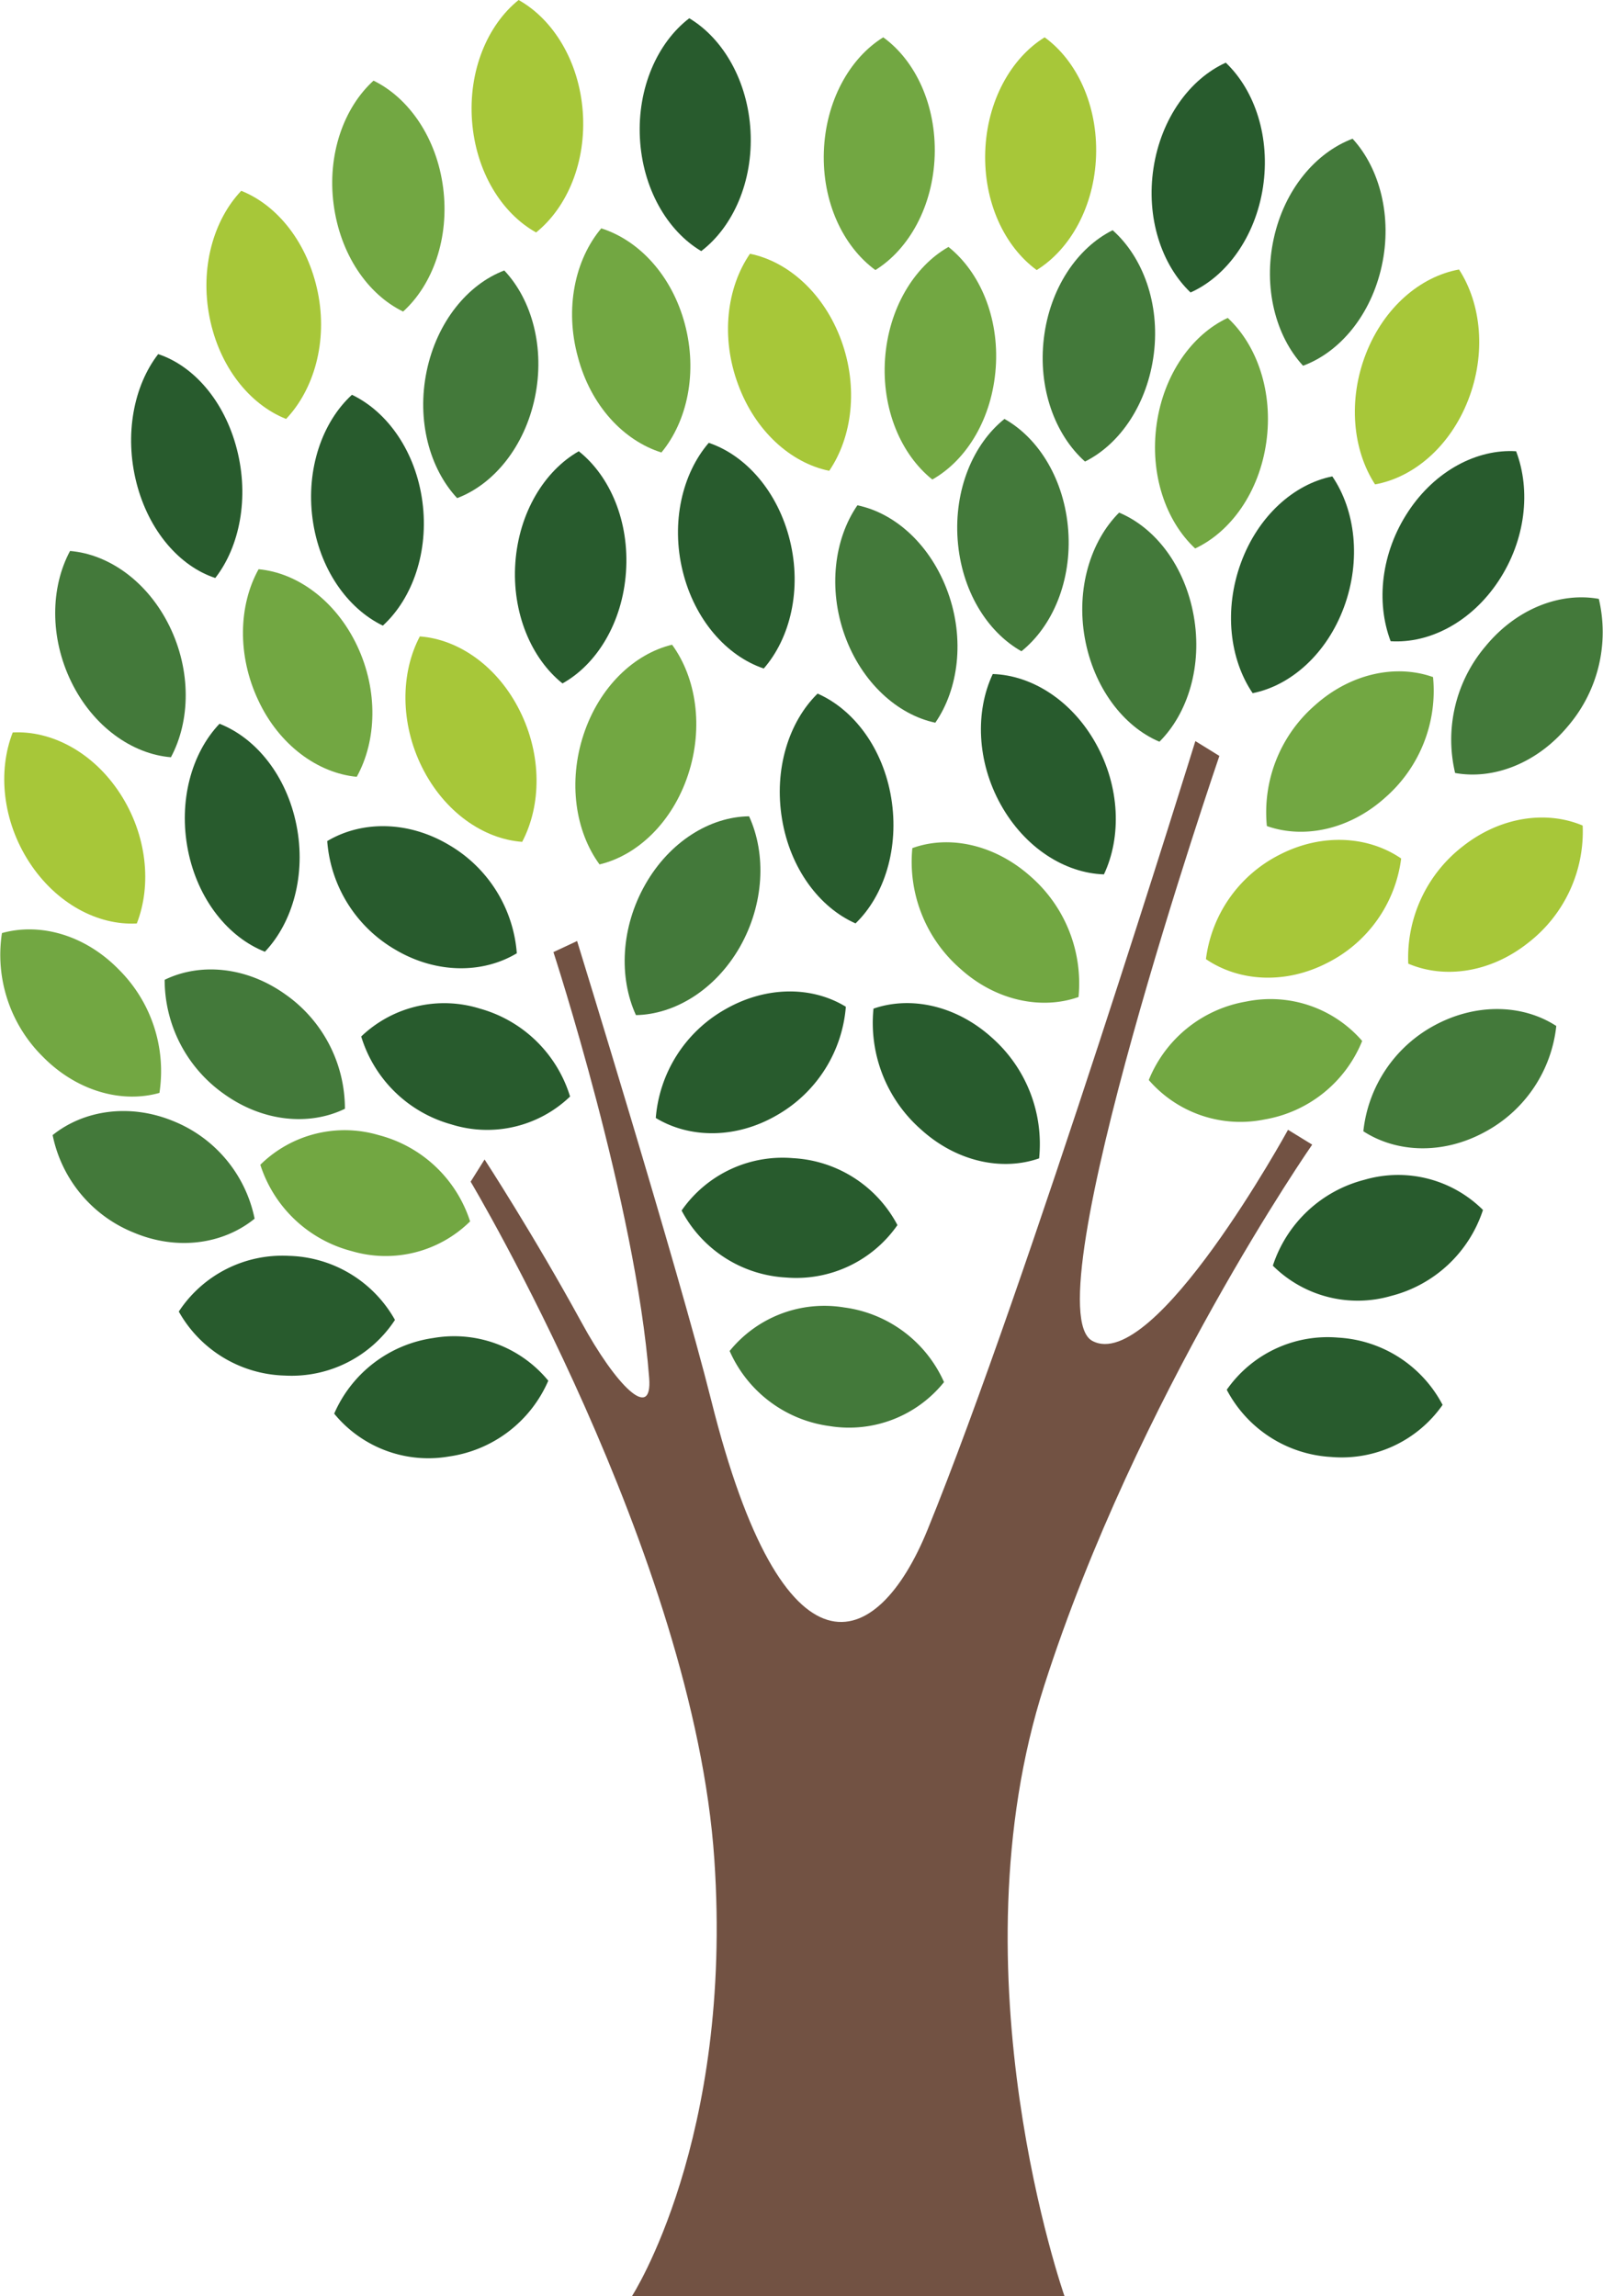 <svg xmlns="http://www.w3.org/2000/svg" id="layer_1" data-name="layer 1" viewBox="0 0 230.24 329.74">
  <defs>
    <style>
      .cls-1{fill:#285b2d}.cls-2{fill:#43793a}.cls-3{fill:#a7c739}.cls-4{fill:#72a742}
    </style>
  </defs>
  <path d="M192.2 192.08a17.67 17.67 0 0 0-16 7.49 18.07 18.07 0 0 0 15 9.65 17.68 17.68 0 0 0 16-7.48 18.08 18.08 0 0 0-15-9.66ZM196 169.41a18.73 18.73 0 0 0-13.18 12.34 17.26 17.26 0 0 0 17 4.34A18.75 18.75 0 0 0 213 173.75a17.26 17.26 0 0 0-17-4.34Z" class="cls-1"/>
  <path d="M206.08 147.22a19.61 19.61 0 0 0-10.26 15.23c4.8 3.11 11.46 3.37 17.45.1a19.62 19.62 0 0 0 10.26-15.22c-4.79-3.11-11.46-3.33-17.45-.11Z" class="cls-2"/>
  <path d="M210.08 121.55a20.21 20.21 0 0 0-7.81 16.83c5.21 2.23 11.82 1.3 17.23-3a20.19 20.19 0 0 0 7.82-16.83c-5.21-2.2-11.82-1.28-17.24 3Z" class="cls-3"/>
  <path d="M209 111c5.52 1 11.81-1.39 16.27-6.8a20.75 20.75 0 0 0 4.37-18.2c-5.53-1-11.82 1.39-16.27 6.8A20.72 20.72 0 0 0 209 111Z" class="cls-2"/>
  <path d="M202.27 73.45c-3.9 5.9-4.67 13-2.53 18.63 5.59.35 11.6-2.76 15.5-8.66s4.66-13 2.52-18.62c-5.58-.35-11.6 2.76-15.49 8.65Z" class="cls-1"/>
  <path d="M197.5 69.56c5.53-1 10.76-5.42 13.37-12.1s1.9-13.81-1.31-18.76c-5.53 1-10.77 5.42-13.37 12.09s-1.91 13.82 1.31 18.77Z" class="cls-3"/>
  <path d="M198.46 38.19c1.54-7-.26-14-4.19-18.27-5.3 2-9.78 7.29-11.32 14.33s.26 14 4.21 18.27c5.29-1.95 9.76-7.28 11.3-14.33Z" class="cls-2"/>
  <path d="M181.4 26.9c1.09-7.15-1.14-13.9-5.34-17.9-5.16 2.34-9.29 8-10.38 15.12S166.81 38 171 42c5.18-2.31 9.31-8 10.4-15.1Z" class="cls-1"/>
  <path d="M148.9 38.78c4.85-3 8.29-9.18 8.53-16.42s-2.76-13.65-7.39-17c-4.85 3-8.29 9.19-8.53 16.42s2.75 13.6 7.39 17Z" class="cls-3"/>
  <path d="M125.73 38.78c4.84-3 8.28-9.18 8.52-16.42s-2.75-13.65-7.39-17c-4.85 3-8.28 9.19-8.53 16.42s2.76 13.6 7.4 17Z" class="cls-4"/>
  <path d="M100.72 36.06c4.57-3.49 7.46-10 7.08-17.2S103.89 5.55 99 2.62c-4.57 3.5-7.46 10-7.09 17.2s3.9 13.32 8.81 16.24Z" class="cls-1"/>
  <path d="M179 143.82a18.44 18.44 0 0 0-14 11.27 17.4 17.4 0 0 0 16.65 5.66 18.46 18.46 0 0 0 14-11.27 17.41 17.41 0 0 0-16.65-5.66Z" class="cls-4"/>
  <path d="M201.25 123.28c-4.73-3.24-11.39-3.67-17.45-.55a19.54 19.54 0 0 0-10.59 15c4.74 3.23 11.39 3.66 17.45.53a19.53 19.53 0 0 0 10.59-14.98Z" class="cls-3"/>
  <path d="M205.83 97.23c-5.32-1.89-11.87-.54-17 4.08a20.36 20.36 0 0 0-6.87 17.31c5.32 1.88 11.87.53 17-4.09a20.36 20.36 0 0 0 6.87-17.3Z" class="cls-4"/>
  <path d="M149.25 166.34a20.38 20.38 0 0 0-6.79-17.34c-5.15-4.65-11.69-6-17-4.16a20.37 20.37 0 0 0 6.8 17.33c5.12 4.66 11.66 6.03 16.99 4.17Z" class="cls-1"/>
  <path d="M154.91 143.17a20.38 20.38 0 0 0-6.87-17.3c-5.17-4.62-11.72-6-17-4.08a20.36 20.36 0 0 0 6.87 17.3c5.09 4.62 11.67 5.96 17 4.08Z" class="cls-4"/>
  <path d="M157.41 106.79c-3.45-6.21-9.22-9.83-14.82-10-2.54 5.38-2.3 12.57 1.16 18.77s9.21 9.82 14.81 10c2.54-5.38 2.31-12.56-1.15-18.77Z" class="cls-1"/>
  <path d="M166.53 106.51c4.11-4.1 6.19-10.93 4.93-18.05S166 75.81 160.74 73.61c-4.11 4.11-6.19 10.94-4.93 18s5.5 12.7 10.72 14.9Z" class="cls-2"/>
  <path d="M193.05 87.15c2.47-6.73 1.63-13.87-1.69-18.74-5.5 1.1-10.65 5.67-13.12 12.4s-1.63 13.86 1.68 18.73c5.51-1.1 10.66-5.67 13.13-12.39Z" class="cls-1"/>
  <path d="M106.26 136c3.51-6.17 3.82-13.36 1.33-18.78-5.6.07-11.4 3.62-14.91 9.79s-3.82 13.34-1.34 18.76c5.6-.1 11.41-3.65 14.92-9.77Z" class="cls-2"/>
  <path d="M112.32 117.6c1.17 7.12 5.37 12.71 10.56 15 4.15-4 6.3-10.86 5.13-18s-5.38-12.72-10.58-15c-4.15 4.07-6.29 10.87-5.11 18ZM89.91 82.15c.51-7.22-2.26-13.76-6.78-17.35-4.95 2.82-8.6 8.83-9.11 16s2.27 13.75 6.77 17.34c4.96-2.76 8.62-8.77 9.12-15.99Z" class="cls-1"/>
  <path d="M32.2 157.11c5.59 4 12.23 4.59 17.34 2.11A20.05 20.05 0 0 0 41 142.8c-5.59-4-12.24-4.59-17.35-2.1a20.06 20.06 0 0 0 8.55 16.41Z" class="cls-2"/>
  <path d="M27 122.11c1.41 7.08 5.79 12.49 11.05 14.56 4-4.22 5.94-11.1 4.53-18.18S36.8 106 31.53 103.93C27.52 108.14 25.6 115 27 122.11Z" class="cls-1"/>
  <path d="M37.09 100.55c3 6.45 8.57 10.47 14.15 11 2.87-5.18 3.1-12.37.06-18.81s-8.57-10.49-14.16-11c-2.87 5.17-3.09 12.36-.05 18.81Z" class="cls-4"/>
  <path d="M65.66 71.53c5.29-2 9.7-7.41 11.17-14.47s-.41-14-4.4-18.22c-5.27 2-9.69 7.41-11.15 14.47s.41 13.96 4.38 18.22Z" class="cls-2"/>
  <path d="M50.55 56.69c-4.26 3.91-6.61 10.64-5.66 17.8s5 12.89 10.1 15.35c4.27-3.91 6.63-10.64 5.68-17.8s-4.99-12.9-10.12-15.35Z" class="cls-1"/>
  <path d="M41.09 60.16c4-4.21 6-11.09 4.56-18.17s-5.77-12.51-11-14.59c-4 4.21-5.95 11.09-4.55 18.17s5.73 12.5 10.99 14.59Z" class="cls-3"/>
  <path d="M57.9 44.74c4.29-3.89 6.67-10.6 5.75-17.77s-4.93-12.92-10-15.39c-4.28 3.89-6.67 10.6-5.73 17.77s4.88 12.91 9.98 15.39Z" class="cls-4"/>
  <path d="M77 33.38c4.49-3.61 7.24-10.16 6.7-17.38S79.46 2.79 74.49 0C70 3.61 67.26 10.17 67.8 17.38s4.2 13.21 9.2 16Z" class="cls-3"/>
  <path d="M83 51.26c1.85 7 6.56 12 12 13.72 3.73-4.51 5.22-11.51 3.36-18.47s-6.57-12-12-13.72c-3.79 4.5-5.27 11.51-3.36 18.47Z" class="cls-4"/>
  <path d="M106 55.17c2.46 6.74 7.59 11.31 13.1 12.44 3.32-4.87 4.19-12 1.73-18.73s-7.6-11.32-13.11-12.44c-3.35 4.87-4.21 12-1.72 18.73Z" class="cls-3"/>
  <path d="M127.12 51.52c-.5 7.21 2.28 13.74 6.79 17.34 5-2.83 8.6-8.84 9.11-16.06s-2.28-13.75-6.79-17.34c-4.95 2.82-8.6 8.84-9.11 16.06Z" class="cls-4"/>
  <path d="M149.93 48.57c-.86 7.18 1.59 13.86 5.91 17.71 5.08-2.53 9-8.33 9.89-15.51s-1.59-13.87-5.92-17.71c-5.08 2.53-9.02 8.33-9.88 15.51Z" class="cls-2"/>
  <path d="M101.8 63.59C98 68 96.34 75 98.05 82s6.31 12.2 11.65 14c3.83-4.4 5.47-11.37 3.76-18.37s-6.31-12.24-11.66-14.04Z" class="cls-1"/>
  <path d="M123.15 72.56c-3.34 4.84-4.23 12-1.81 18.71s7.55 11.36 13 12.51c3.34-4.84 4.24-12 1.81-18.72s-7.49-11.36-13-12.5ZM146.71 93.52c4.49-3.6 7.25-10.14 6.72-17.36s-4.19-13.22-9.16-16c-4.5 3.6-7.25 10.15-6.72 17.37s4.19 13.19 9.16 15.99Z" class="cls-2"/>
  <path d="M176.34 45.65c-5.14 2.41-9.2 8.1-10.21 15.26s1.29 13.9 5.53 17.85c5.14-2.41 9.21-8.1 10.22-15.26s-1.29-13.9-5.54-17.85ZM98.83 111.25c2.25-6.82 1.17-13.92-2.3-18.67-5.47 1.32-10.46 6.08-12.71 12.9s-1.18 13.91 2.29 18.65c5.47-1.3 10.47-6.07 12.72-12.88Z" class="cls-4"/>
  <path d="M111.64 160.11a19.74 19.74 0 0 0 9.85-15.54c-4.89-3-11.55-3-17.45.44a19.72 19.72 0 0 0-9.85 15.53c4.88 2.96 11.55 3.02 17.45-.43ZM81.88 157.46a18.81 18.81 0 0 0-12.94-12.62 17.24 17.24 0 0 0-17.06 4 18.77 18.77 0 0 0 12.94 12.62 17.19 17.19 0 0 0 17.06-4ZM62.22 192.14A18.35 18.35 0 0 0 48 203a17.48 17.48 0 0 0 16.49 6.15 18.35 18.35 0 0 0 14.26-10.88 17.5 17.5 0 0 0-16.53-6.13ZM56.73 189.54a18 18 0 0 0-15.23-9.2 17.79 17.79 0 0 0-15.82 8 18 18 0 0 0 15.23 9.19 17.75 17.75 0 0 0 15.82-7.99Z" class="cls-1"/>
  <path d="M36.57 175a19.24 19.24 0 0 0-11.65-14c-6.27-2.59-12.88-1.6-17.36 2a19.2 19.2 0 0 0 11.65 14c6.27 2.64 12.88 1.65 17.36-2Z" class="cls-2"/>
  <path d="M22.9 156.94a20.56 20.56 0 0 0-5.85-17.73c-4.89-5-11.34-6.74-16.77-5.22a20.56 20.56 0 0 0 5.85 17.73c4.87 4.96 11.34 6.75 16.77 5.22Z" class="cls-4"/>
  <path d="M19.65 132.61c2.17-5.56 1.46-12.71-2.39-18.64s-9.84-9.09-15.43-8.79c-2.18 5.57-1.47 12.72 2.38 18.64s9.84 9.1 15.44 8.79Z" class="cls-3"/>
  <path d="M24.55 108.74c2.8-5.22 2.93-12.41-.2-18.81s-8.71-10.35-14.29-10.81c-2.81 5.23-2.94 12.42.19 18.82s8.75 10.35 14.3 10.8Z" class="cls-2"/>
  <path d="M30.92 83c3.51-4.51 4.89-11.52 3.11-18.47s-6.22-12-11.31-13.68c-3.5 4.52-4.89 11.53-3.12 18.48s6.23 12 11.32 13.67Z" class="cls-1"/>
  <path d="M50.52 179.66a17.25 17.25 0 0 0 17-4.27A18.73 18.73 0 0 0 54.39 163a17.26 17.26 0 0 0-17 4.26 18.73 18.73 0 0 0 13.13 12.4Z" class="cls-4"/>
  <path d="M47 120.78a19.73 19.73 0 0 0 9.78 15.59c5.88 3.48 12.55 3.46 17.45.52a19.74 19.74 0 0 0-9.78-15.58c-5.88-3.48-12.54-3.46-17.45-.53Z" class="cls-1"/>
  <path d="M74.66 102.07C71.49 95.7 65.89 91.8 60.3 91.39c-2.77 5.25-2.85 12.44.33 18.81s8.78 10.28 14.37 10.69c2.77-5.26 2.85-12.44-.34-18.82Z" class="cls-3"/>
  <path d="M112.9 183.45a17.71 17.71 0 0 0 16-7.53 18.05 18.05 0 0 0-15-9.61 17.66 17.66 0 0 0-16 7.52 18.05 18.05 0 0 0 15 9.62Z" class="cls-1"/>
  <path d="M119.13 204.78a17.49 17.49 0 0 0 16.46-6.31 18.32 18.32 0 0 0-14.34-10.72A17.5 17.5 0 0 0 104.8 194a18.33 18.33 0 0 0 14.33 10.78Z" class="cls-2"/>
  <path fill="#725243" d="M150 242c13.32-41.47 38.47-77.63 38.47-77.63l-3.47-2.13s-19.23 35.1-28.11 30.31 18.25-84 18.25-84l-3.45-2.13s-24.17 78.17-38.47 113.26c-7.26 17.83-20.71 22.87-31.07-18.61-4.79-19.07-19.26-65.94-19.26-65.94l-3.4 1.59s11.83 36.21 13.75 61.15c.5 6.38-4.8 1.06-9.73-8-6.92-12.65-13.91-23.37-13.91-23.37l-2 3.19s32.06 53.7 35 97.31c2.73 40.27-11.84 62.74-11.84 62.74h62.14S136.64 283.48 150 242Z"/>
</svg>
